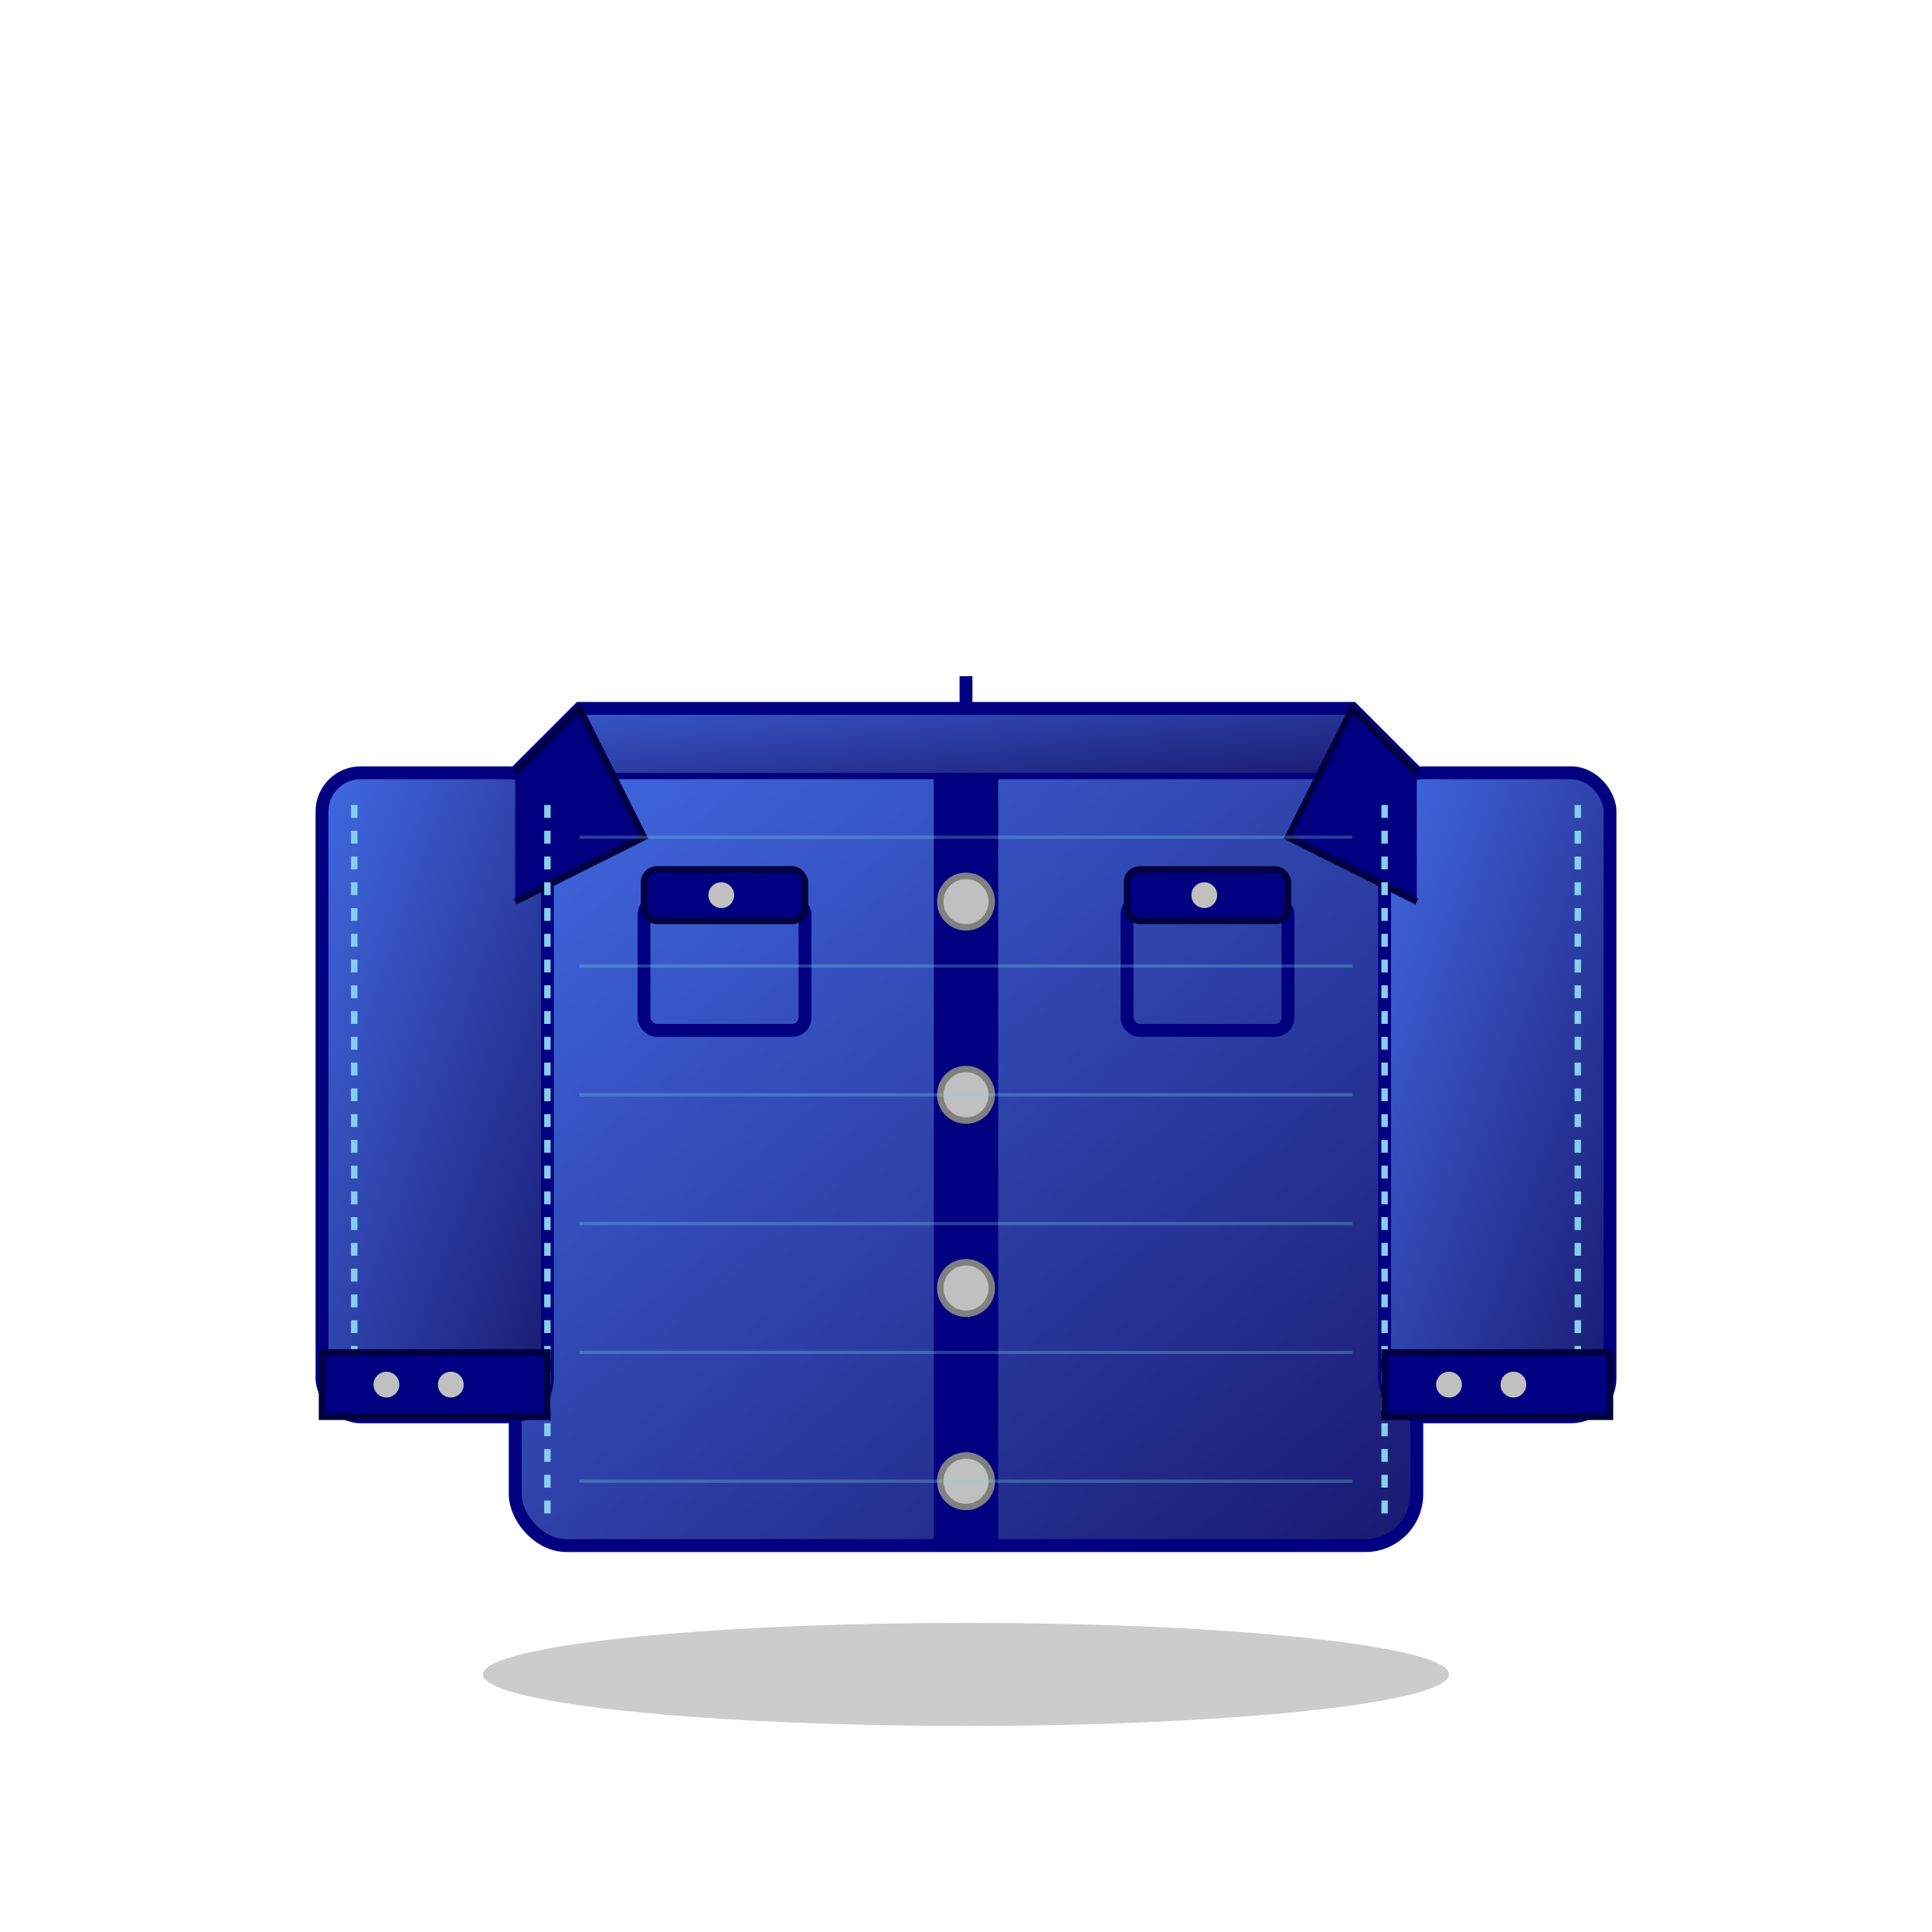 <svg width="300" height="300" viewBox="0 0 300 300" xmlns="http://www.w3.org/2000/svg">
  <defs>
    <linearGradient id="denimGradient" x1="0%" y1="0%" x2="100%" y2="100%">
      <stop offset="0%" style="stop-color:#4169E1;stop-opacity:1" />
      <stop offset="100%" style="stop-color:#191970;stop-opacity:1" />
    </linearGradient>
  </defs>
  
  <!-- Jacket body -->
  <rect x="80" y="120" width="140" height="120" rx="8" fill="url(#denimGradient)" stroke="#000080" stroke-width="2"/>
  
  <!-- Sleeves -->
  <rect x="50" y="120" width="35" height="100" rx="6" fill="url(#denimGradient)" stroke="#000080" stroke-width="2"/>
  <rect x="215" y="120" width="35" height="100" rx="6" fill="url(#denimGradient)" stroke="#000080" stroke-width="2"/>
  
  <!-- Collar -->
  <path d="M80 120 L90 110 L150 110 L150 105 L150 110 L210 110 L220 120" fill="url(#denimGradient)" stroke="#000080" stroke-width="2"/>
  
  <!-- Lapels -->
  <path d="M80 120 L90 110 L100 130 L80 140" fill="#000080" stroke="#000040" stroke-width="1"/>
  <path d="M220 120 L210 110 L200 130 L220 140" fill="#000080" stroke="#000040" stroke-width="1"/>
  
  <!-- Button placket -->
  <rect x="145" y="120" width="10" height="120" fill="#000080"/>
  
  <!-- Buttons -->
  <circle cx="150" cy="140" r="4" fill="#C0C0C0" stroke="#808080" stroke-width="1"/>
  <circle cx="150" cy="170" r="4" fill="#C0C0C0" stroke="#808080" stroke-width="1"/>
  <circle cx="150" cy="200" r="4" fill="#C0C0C0" stroke="#808080" stroke-width="1"/>
  <circle cx="150" cy="230" r="4" fill="#C0C0C0" stroke="#808080" stroke-width="1"/>
  
  <!-- Chest pockets -->
  <rect x="100" y="140" width="25" height="20" rx="2" fill="none" stroke="#000080" stroke-width="2"/>
  <rect x="175" y="140" width="25" height="20" rx="2" fill="none" stroke="#000080" stroke-width="2"/>
  
  <!-- Pocket flaps -->
  <rect x="100" y="135" width="25" height="8" rx="2" fill="#000080" stroke="#000040" stroke-width="1"/>
  <rect x="175" y="135" width="25" height="8" rx="2" fill="#000080" stroke="#000040" stroke-width="1"/>
  
  <!-- Pocket buttons -->
  <circle cx="112" cy="139" r="2" fill="#C0C0C0"/>
  <circle cx="187" cy="139" r="2" fill="#C0C0C0"/>
  
  <!-- Stitching details -->
  <line x1="85" y1="125" x2="85" y2="235" stroke="#87CEEB" stroke-width="1" stroke-dasharray="2,2"/>
  <line x1="215" y1="125" x2="215" y2="235" stroke="#87CEEB" stroke-width="1" stroke-dasharray="2,2"/>
  <line x1="55" y1="125" x2="55" y2="215" stroke="#87CEEB" stroke-width="1" stroke-dasharray="2,2"/>
  <line x1="245" y1="125" x2="245" y2="215" stroke="#87CEEB" stroke-width="1" stroke-dasharray="2,2"/>
  
  <!-- Cuffs -->
  <rect x="50" y="210" width="35" height="10" fill="#000080" stroke="#000040" stroke-width="1"/>
  <rect x="215" y="210" width="35" height="10" fill="#000080" stroke="#000040" stroke-width="1"/>
  
  <!-- Cuff buttons -->
  <circle cx="60" cy="215" r="2" fill="#C0C0C0"/>
  <circle cx="70" cy="215" r="2" fill="#C0C0C0"/>
  <circle cx="225" cy="215" r="2" fill="#C0C0C0"/>
  <circle cx="235" cy="215" r="2" fill="#C0C0C0"/>
  
  <!-- Denim texture -->
  <line x1="90" y1="130" x2="210" y2="130" stroke="#87CEEB" stroke-width="0.5" opacity="0.3"/>
  <line x1="90" y1="150" x2="210" y2="150" stroke="#87CEEB" stroke-width="0.5" opacity="0.3"/>
  <line x1="90" y1="170" x2="210" y2="170" stroke="#87CEEB" stroke-width="0.5" opacity="0.3"/>
  <line x1="90" y1="190" x2="210" y2="190" stroke="#87CEEB" stroke-width="0.5" opacity="0.3"/>
  <line x1="90" y1="210" x2="210" y2="210" stroke="#87CEEB" stroke-width="0.5" opacity="0.3"/>
  <line x1="90" y1="230" x2="210" y2="230" stroke="#87CEEB" stroke-width="0.5" opacity="0.3"/>
  
  <!-- Shadow -->
  <ellipse cx="150" cy="260" rx="75" ry="8" fill="#000000" opacity="0.2"/>
</svg>